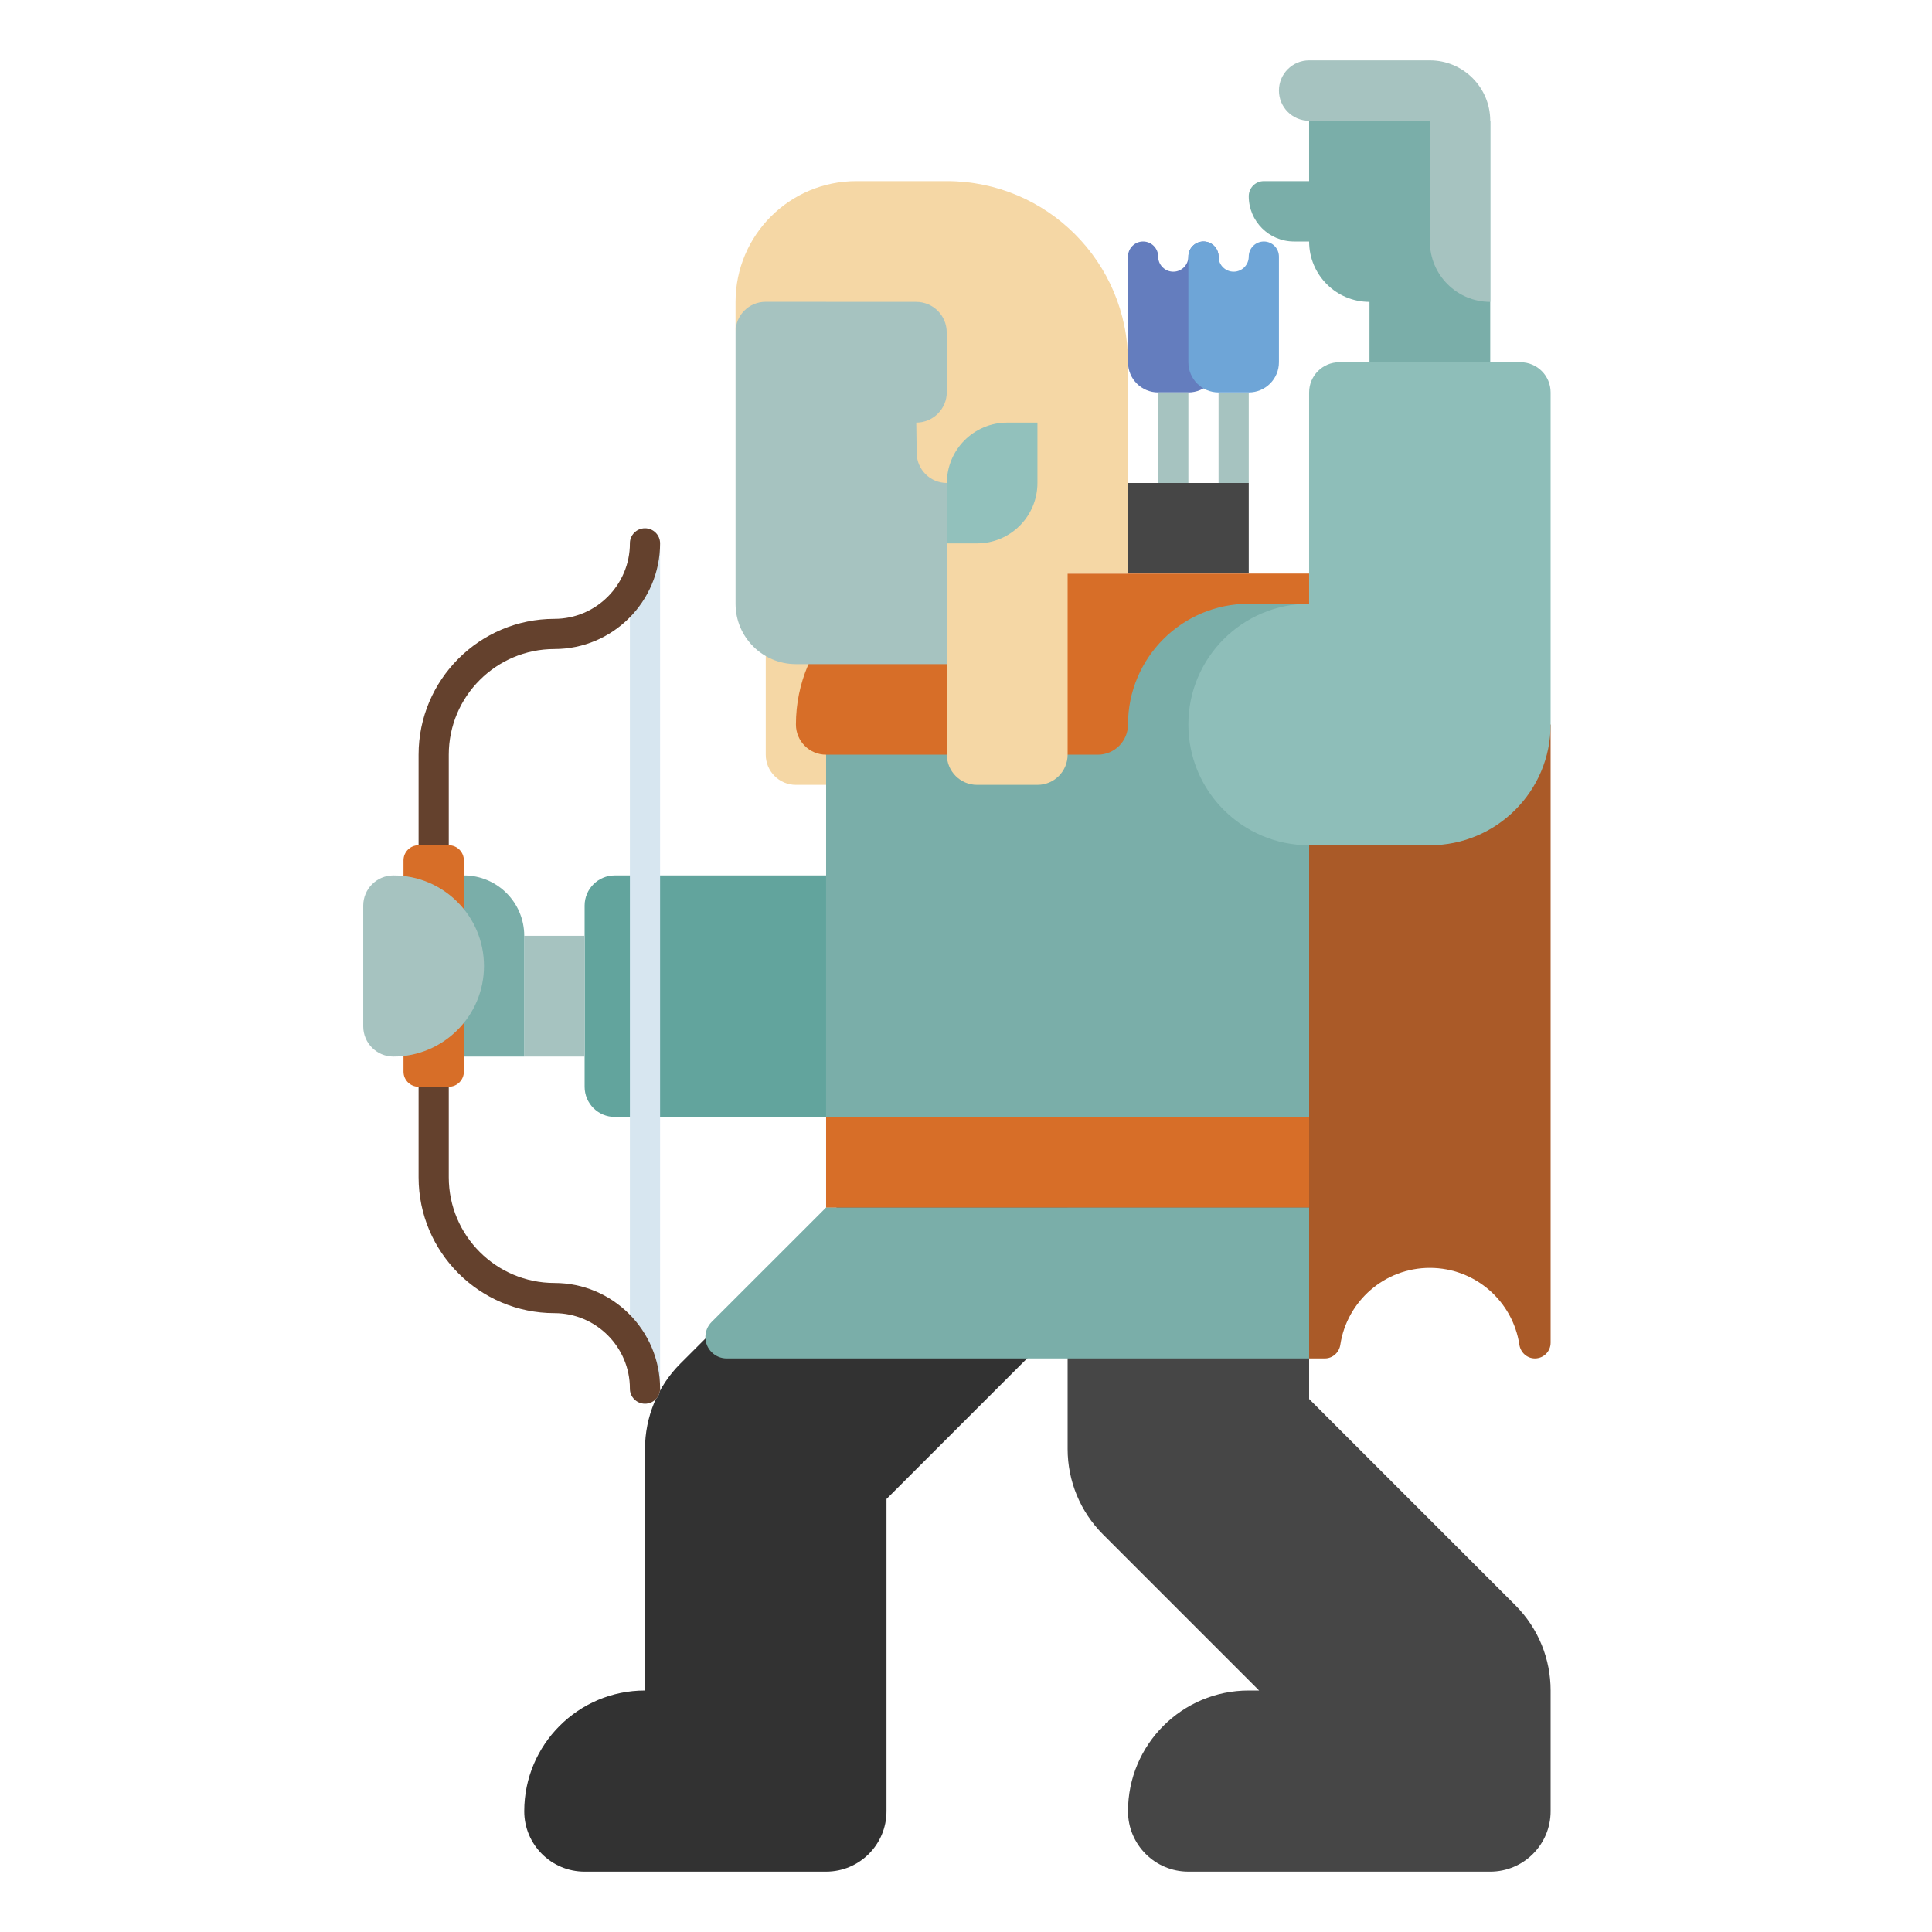 <svg xmlns="http://www.w3.org/2000/svg" viewBox="0 0 512 512" width="512" height="512">
	<style>
		tspan { white-space:pre }
		.shp0 { fill: #323232 } 
		.shp1 { fill: #464646 } 
		.shp2 { fill: #647dbe } 
		.shp3 { fill: #a6c3c0 } 
		.shp4 { fill: #6ea5d7 } 
		.shp5 { fill: #f5d7a5 } 
		.shp6 { fill: #aa5a28 } 
		.shp7 { fill: #62a49d } 
		.shp8 { fill: #7aaea9 } 
		.shp9 { fill: #d76e28 } 
		.shp10 { fill: #8ebeb9 } 
		.shp11 { fill: #92c1bc } 
		.shp12 { fill: #d7e6f0 } 
		.shp13 { fill: #64412d } 
	</style>
	<g id="Layer">
		<g id="Layer">
			<path id="Layer" class="shp0" d="M289.55 297.37C277.06 284.88 256.8 284.88 244.3 297.37L180.3 361.37C174.3 367.37 170.93 375.51 170.93 384L170.93 448C153.25 448 138.93 462.33 138.93 480C138.93 488.84 146.09 496 154.93 496L218.93 496C227.76 496 234.93 488.84 234.93 480L234.93 397.25L289.55 342.63C302.05 330.13 302.05 309.87 289.55 297.37Z" />
		</g>
		<g id="Layer">
			<path id="Layer" class="shp1" d="M410.93 448C410.93 439.81 407.8 431.62 401.55 425.37L346.93 370.75L346.93 304C346.93 286.33 332.6 272 314.93 272C297.25 272 282.93 286.33 282.93 304L282.93 384C282.93 392.49 286.3 400.63 292.3 406.63L333.67 448L330.93 448C313.25 448 298.93 462.33 298.93 480C298.93 488.84 306.09 496 314.93 496L394.93 496C403.76 496 410.93 488.84 410.93 480L410.93 448Z" />
		</g>
		<g id="Layer">
			<path id="Layer" class="shp2" d="M314.93 104L306.93 104C302.51 104 298.93 100.42 298.93 96L298.93 68C298.93 65.79 300.72 64 302.93 64C305.14 64 306.93 65.79 306.93 68C306.93 70.21 308.72 72 310.93 72C313.14 72 314.93 70.21 314.93 68C314.93 65.79 316.72 64 318.93 64C321.14 64 322.93 65.79 322.93 68L322.93 96C322.93 100.42 319.35 104 314.93 104Z" />
		</g>
		<g id="Layer">
			<path id="Layer" class="shp1" d="M298.93 128L330.93 128L330.93 152L298.93 152L298.93 128Z" />
		</g>
		<g id="Layer">
			<path id="Layer" class="shp3" d="M322.93 104L330.93 104L330.93 128L322.93 128L322.93 104Z" />
		</g>
		<g id="Layer">
			<path id="Layer" class="shp3" d="M306.93 104L314.93 104L314.93 128L306.93 128L306.93 104Z" />
		</g>
		<g id="Layer">
			<path id="Layer" class="shp4" d="M330.93 104L322.93 104C318.51 104 314.93 100.42 314.93 96L314.93 68C314.93 65.79 316.72 64 318.93 64C321.14 64 322.93 65.79 322.93 68C322.93 70.21 324.72 72 326.93 72C329.14 72 330.93 70.21 330.93 68C330.93 65.79 332.72 64 334.93 64C337.14 64 338.93 65.79 338.93 68L338.93 96C338.93 100.42 335.35 104 330.93 104Z" />
		</g>
		<g id="Layer">
			<path id="Layer" class="shp5" d="M226.93 208L210.93 208C206.51 208 202.93 204.42 202.93 200L202.93 144L226.93 144L226.93 208Z" />
		</g>
		<g id="Layer">
			<path id="Layer" class="shp6" d="M346.93 192L346.93 360L351.08 360C353.17 360 354.89 358.44 355.2 356.37C356.95 344.84 366.91 336 378.93 336C390.95 336 400.9 344.84 402.65 356.37C402.97 358.44 404.68 360 406.77 360C409.07 360 410.93 358.14 410.93 355.85L410.93 192L346.93 192Z" />
		</g>
		<g id="Layer">
			<path id="Layer" class="shp7" d="M162.93 296L218.93 296L218.93 232L162.93 232C158.51 232 154.93 235.58 154.93 240L154.93 288C154.93 292.42 158.51 296 162.93 296Z" />
		</g>
		<g id="Layer">
			<path id="Layer" class="shp3" d="M138.93 248L154.93 248L154.93 280L138.93 280L138.93 248Z" />
		</g>
		<g id="Layer">
			<path id="Layer" class="shp8" d="M122.93 232C131.76 232 138.93 239.16 138.93 248L138.93 280L122.93 280L122.93 232Z" />
		</g>
		<g id="Layer">
			<path id="Layer" class="shp8" d="M346.93 320L218.93 320L218.93 192C218.93 174.33 233.25 160 250.93 160L346.93 160L346.93 320Z" />
		</g>
		<g id="Layer">
			<path id="Layer" class="shp9" d="M346.93 160L330.93 160C313.25 160 298.93 174.33 298.93 192C298.93 196.42 295.35 200 290.93 200L218.93 200C214.51 200 210.93 196.42 210.93 192C210.93 169.91 228.84 152 250.93 152L346.93 152L346.93 160Z" />
		</g>
		<g id="Layer">
			<path id="Layer" class="shp8" d="M346.93 32L346.93 48L334.93 48C332.72 48 330.93 49.79 330.93 52C330.93 58.63 336.3 64 342.93 64L346.93 64C346.93 72.84 354.09 80 362.93 80L362.93 96L394.93 96L394.93 32L346.93 32Z" />
		</g>
		<g id="Layer">
			<path id="Layer" class="shp3" d="M378.93 16L346.93 16C342.51 16 338.93 19.58 338.93 24C338.93 28.42 342.51 32 346.93 32L378.93 32L378.93 64C378.93 72.84 386.09 80 394.93 80L394.93 32C394.93 23.16 387.76 16 378.93 16Z" />
		</g>
		<g id="Layer">
			<path id="Layer" class="shp10" d="M402.93 96L354.93 96C350.51 96 346.93 99.58 346.93 104L346.93 160C329.25 160 314.93 174.33 314.93 192C314.93 209.67 329.25 224 346.93 224L378.93 224C396.6 224 410.93 209.67 410.93 192L410.93 104C410.93 99.58 407.35 96 402.93 96Z" />
		</g>
		<g id="Layer">
			<path id="Layer" class="shp3" d="M258.93 176L210.93 176C202.09 176 194.93 168.84 194.93 160L194.93 88C194.93 74.75 205.67 64 218.93 64L234.93 64C248.18 64 258.93 74.75 258.93 88L258.93 176Z" />
		</g>
		<path id="Layer" class="shp5" d="M298.93 96C298.93 69.49 277.44 48 250.93 48L226.93 48C209.25 48 194.93 62.33 194.93 80L194.93 87.95C194.93 83.56 198.48 79.99 202.88 79.98L242.81 80C247.27 80.01 250.88 83.61 250.89 88.07L250.91 103.9C250.92 108.37 247.29 112 242.82 112L242.93 120C242.93 124.42 246.51 128 250.93 128L250.93 200C250.93 204.42 254.51 208 258.93 208L274.93 208C279.35 208 282.93 204.42 282.93 200L282.93 152L298.93 152L298.93 96Z" />
		<g id="Layer">
			<path id="Layer" class="shp11" d="M258.93 144L250.93 144L250.93 128C250.93 119.16 258.09 112 266.93 112L274.93 112L274.93 128C274.93 136.84 267.76 144 258.93 144Z" />
		</g>
		<g id="Layer">
			<path id="Layer" class="shp8" d="M218.93 320L188.58 350.34C187.52 351.4 186.93 352.84 186.93 354.34C186.93 357.47 189.46 360 192.58 360L346.93 360L346.93 320L218.93 320Z" />
		</g>
		<g id="Layer">
			<path id="Layer" class="shp9" d="M218.93 296L346.93 296L346.93 320L218.93 320L218.93 296Z" />
		</g>
		<g id="Layer">
			<path id="Layer" class="shp12" d="M170.93 372C168.72 372 166.93 370.21 166.93 368L166.93 144C166.93 141.79 168.72 140 170.93 140C173.14 140 174.93 141.79 174.93 144L174.93 368C174.93 370.21 173.14 372 170.93 372Z" />
		</g>
		<path id="Layer" class="shp13" d="M146.93 340C131.49 340 118.93 327.44 118.93 312L118.93 200C118.93 184.56 131.49 172 146.93 172C162.37 172 174.93 159.44 174.93 144C174.93 141.79 173.14 140 170.93 140C168.72 140 166.93 141.79 166.93 144C166.93 155.03 157.95 164 146.93 164C127.08 164 110.93 180.15 110.93 200L110.93 312C110.93 331.85 127.08 348 146.93 348C157.95 348 166.93 356.97 166.93 368C166.93 370.21 168.72 372 170.93 372C173.14 372 174.93 370.21 174.93 368C174.93 352.56 162.37 340 146.93 340Z" />
		<g id="Layer">
			<path id="Layer" class="shp9" d="M118.93 288L110.93 288C108.72 288 106.93 286.21 106.93 284L106.93 228C106.93 225.79 108.72 224 110.93 224L118.93 224C121.14 224 122.93 225.79 122.93 228L122.93 284C122.93 286.21 121.14 288 118.93 288Z" />
		</g>
		<g id="Layer">
			<path id="Layer" class="shp3" d="M104.26 232C117.52 232 128.26 242.75 128.26 256C128.26 269.25 117.51 280 104.26 280C99.84 280 96.26 276.42 96.26 272L96.26 240C96.26 235.58 99.84 232 104.26 232L104.26 232Z" />
		</g>
	</g>
</svg>